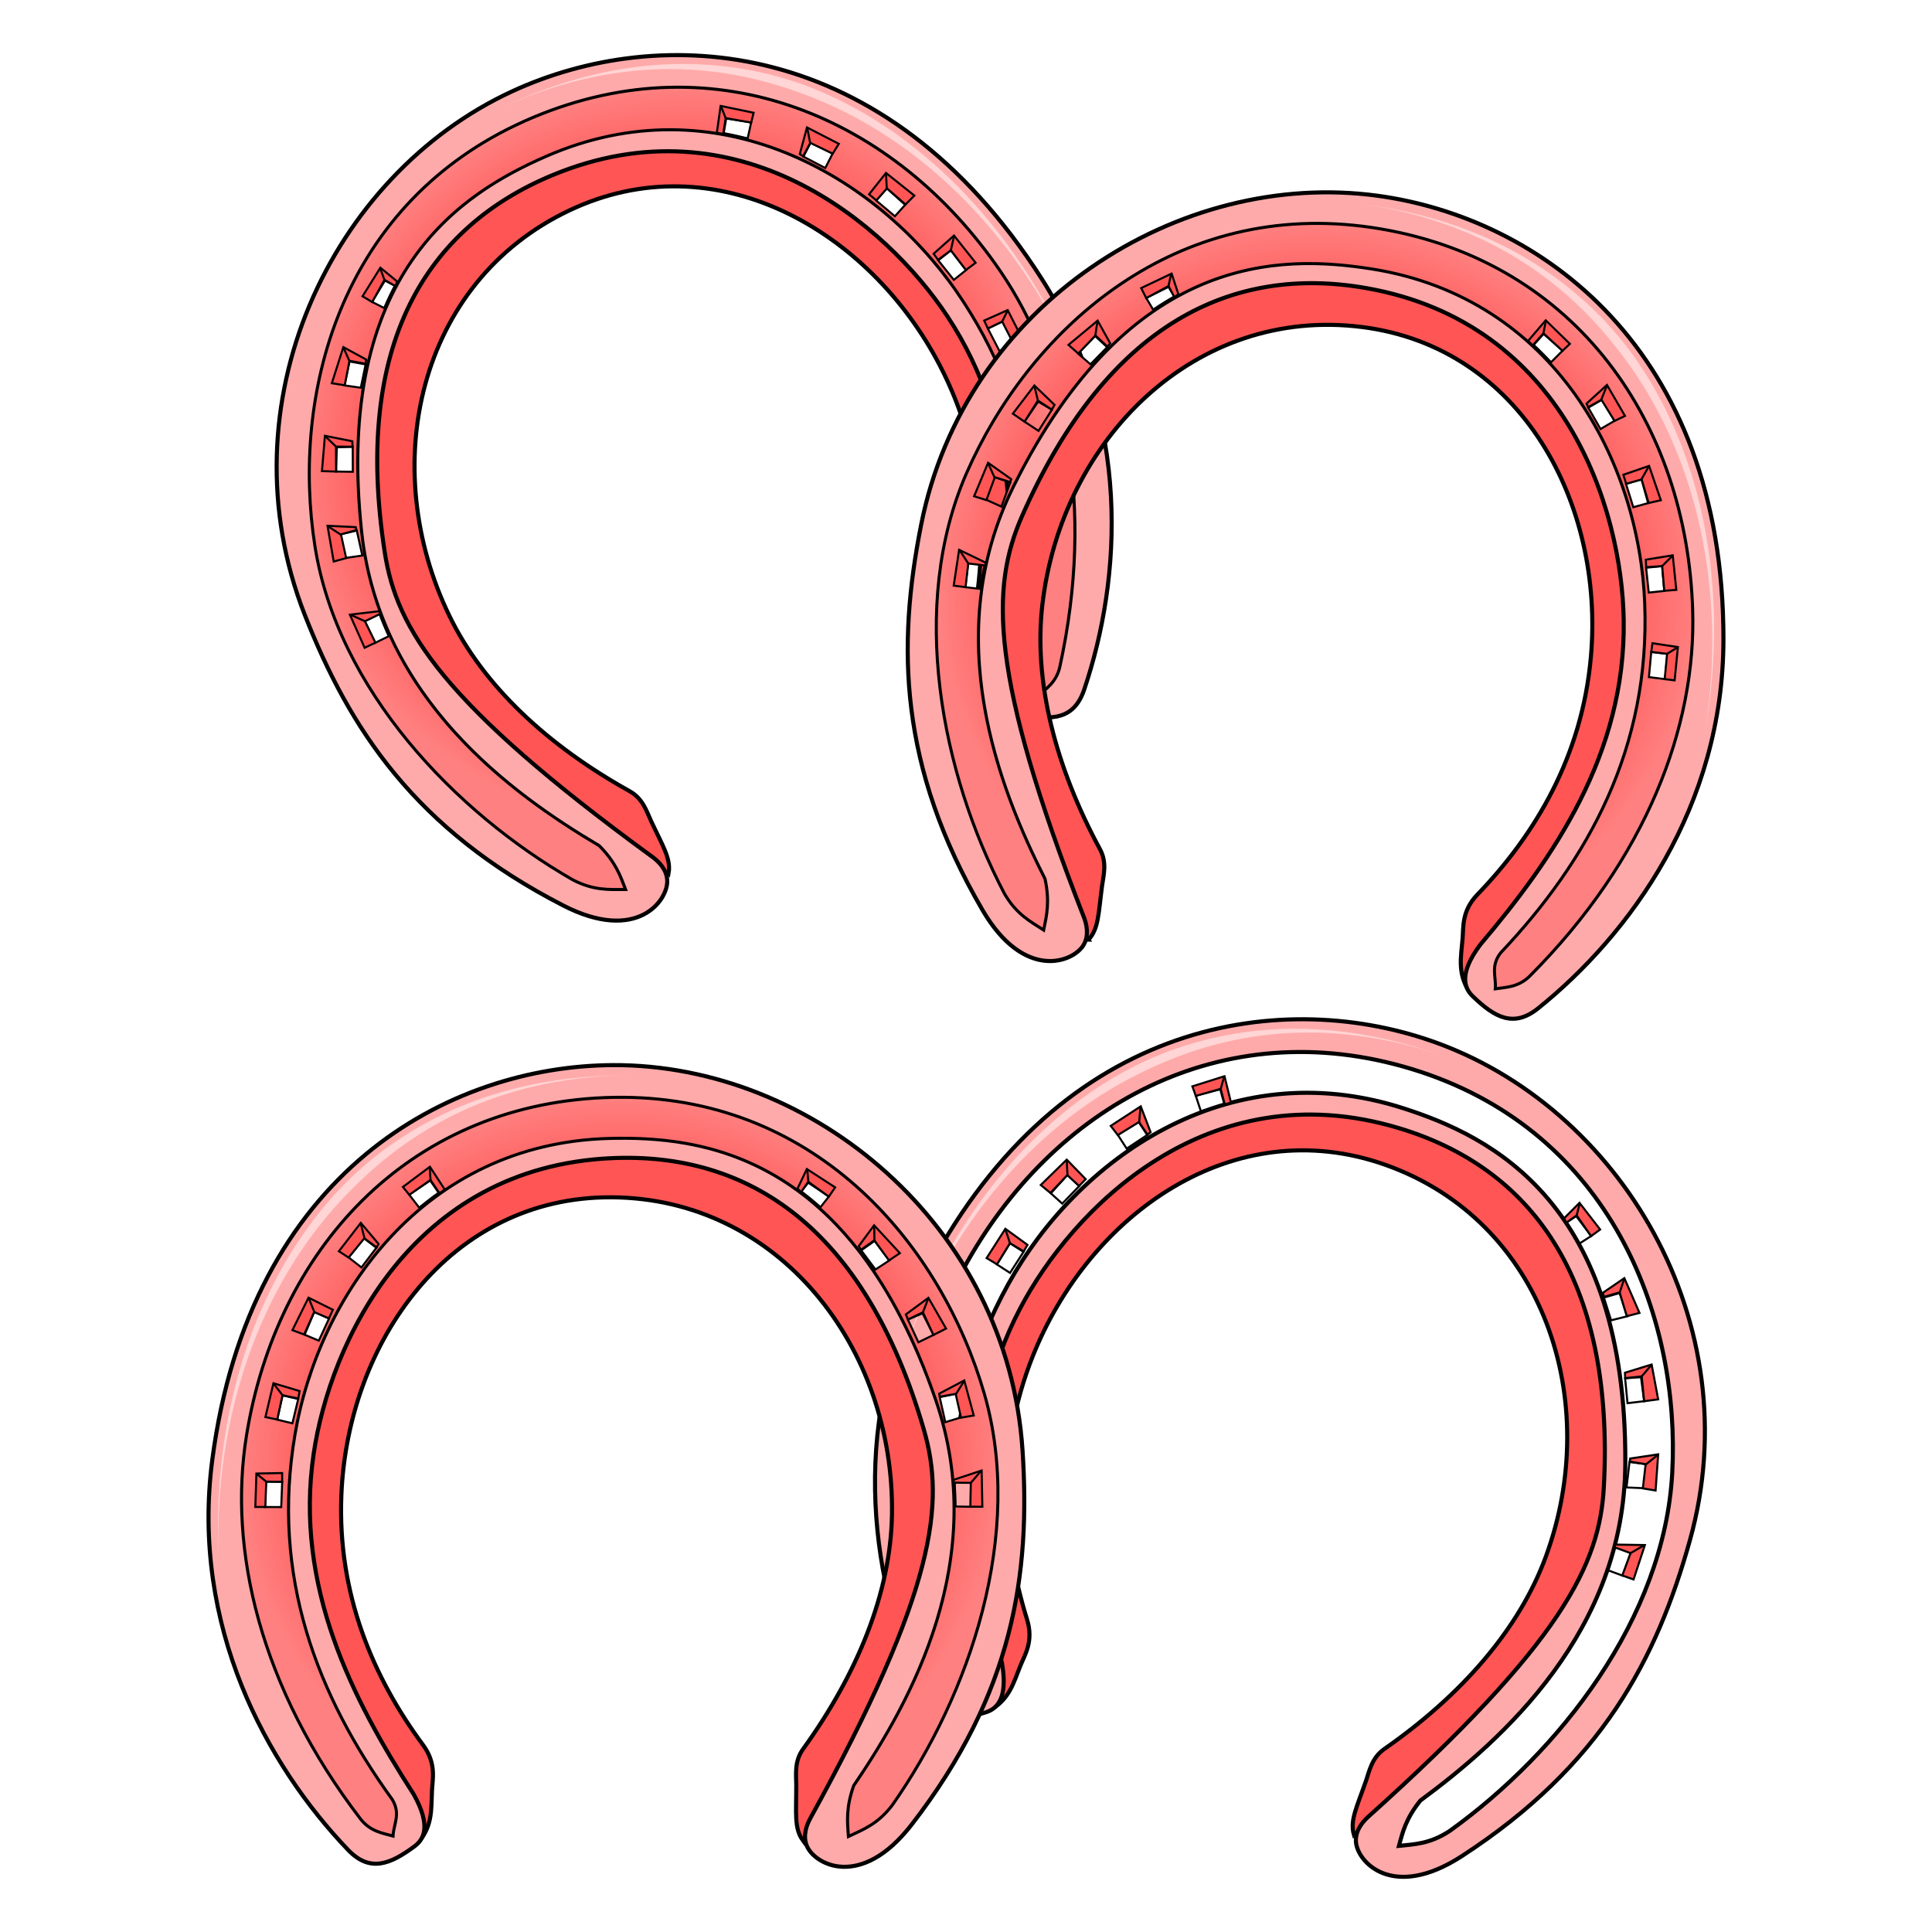 <?xml version="1.0" encoding="UTF-8"?>
<svg cursor="default" version="1.1" viewBox="0 0 256 256" xml:space="preserve" xmlns="http://www.w3.org/2000/svg" xmlns:xlink="http://www.w3.org/1999/xlink"><defs><linearGradient id="linearGradient16939"><stop stop-color="#f55" offset="0"/><stop stop-color="#f55" offset=".766"/><stop stop-color="#ff8080" offset="1"/></linearGradient><radialGradient id="radialGradient16941" cx="127.8" cy="127.99" r="55.758" gradientTransform="matrix(1 0 0 .978 0 2.789)" gradientUnits="userSpaceOnUse" xlink:href="#linearGradient16939"/><radialGradient id="radialGradient16941-5" cx="127.8" cy="127.99" r="55.758" gradientTransform="matrix(1 0 0 .978 0 2.789)" gradientUnits="userSpaceOnUse" xlink:href="#linearGradient16939"/></defs><g transform="matrix(.813 -.385 .385 .813 -63.607 5.889)"><g stroke="#000" stroke-linecap="square"><path d="m100.64 182.78c1.293-1.776 0.957-4.04 0.985-8.106 0.011-1.552 0.335-3.477-0.985-5.32-7.996-11.173-12.805-23.172-12.929-34.627-0.265-24.478 16.793-46.475 41.547-46.474 23.744 9.32e-4 38.7 21.457 39.527 43.989 0.538 14.647-4.829 26.906-12.185 36.765-2.013 2.698-1.415 5.005-1.347 6.728 0.108 2.752-0.105 5.012 1.812 7.449 14.088-17.954 20.202-37.796 18.31-59.98-6.712-25.228-21.436-40.335-46.004-43.008-40.381 2.995-47.483 37.37-49.177 45.475-1.461 25.6 8.429 42.198 20.446 57.108z" fill="#f55" stroke-width=".6"/><path d="m129.09 68.793c-29.394-0.265-58.258 23.381-60.563 56.51-1.262 18.151 1.179 35.661 16.076 55.1 7.458 9.732 14.339 5.917 15.441 3.18 0.61-1.516 0.014-3.068-0.518-4.045-18.339-33.687-19.666-46.442-16.438-57.338 8.871-29.938 26.207-40.683 46.107-39.709 29.559 1.447 41.378 27.466 43.699 43.713 2.791 19.541-5.897 36.166-14.947 50.066-2.669 4.713-1.496 6.666-0.145 7.676 3.614 2.701 6.564 3.869 9.766 0.557 12.01-12.425 23.334-32.835 20.248-57.328-5.364-42.573-34.748-58.165-58.729-58.381zm-1.547 4.805c0.93-2e-3 1.87 0.019 2.822 0.062 29.105 1.34 48.071 22.793 52.348 49.854 2.652 16.784-2.084 37.101-17.074 56.459-1.425 1.753-3.175 1.971-4.613 2.367-0.084-1.682-1.128-3.17 0.125-5.234 11.128-15.238 18.052-32.756 14.582-53.717-3.386-20.454-18.732-43.013-46.113-43.871-13.695-0.429-35.712 2.127-48.359 38.387-8.119 23.276 3.407 44.385 11.84 56.834 1.131 3.222 0.909 5.261 0.748 7.354-2.098-1.003-4.195-1.786-6.293-4.549-11.38-16.346-19.327-40.106-13.273-60.635 6.352-21.54 24.434-43.25 53.262-43.311z" fill="#faa" stroke-width=".6"/><path d="m127.54 73.598c-28.827 0.061-46.909 21.77-53.262 43.311-6.054 20.528 1.894 44.289 13.273 60.635 2.098 2.763 4.195 3.546 6.293 4.549 0.161-2.092 0.383-4.131-0.748-7.354-6.492-9.584-14.817-24.302-14.6-41.189l-2.381 0.029v-3.584l2.555-0.031v0.014c0.335-3.933 1.155-7.969 2.586-12.072 4.748-13.613 10.816-22.475 17.27-28.213l-1.316-1.699 3.055-2.025 1.096 1.418c9.938-7.386 20.449-8.112 28.256-7.867 27.381 0.858 42.728 23.417 46.113 43.871 3.47 20.961-3.454 38.479-14.582 53.717-1.253 2.064-0.209 3.552-0.125 5.234 1.439-0.396 3.188-0.615 4.613-2.367 14.99-19.358 19.727-39.675 17.074-56.459-4.276-27.061-23.243-48.514-52.348-49.854-0.952-0.044-1.892-0.064-2.822-0.062zm28.373 12.307 3.084 2.088-1.494 1.932-2.898-2.15zm9.723 8.537 2.242 2.836-1.9 1.465-2.182-2.898zm-75.187 0.062 1.963 1.402-2.117 2.805-2.025-1.34zm-7.104 10.625 2.15 0.936-1.559 3.334-2.213-1.09zm89.551 0.188 1.402 3.365-2.088 0.873-1.496-3.272zm-94.566 11.623 2.43 0.529-0.842 3.676-2.43-0.748zm99.178 0.686 0.779 3.582-2.244 0.529-0.842-3.582zm2.398 12.711 0.125 3.74h-2.398l-0.125-3.709z" fill="url(#radialGradient16941)" stroke-width=".3"/></g><g fill="#f55" stroke="#000" stroke-linecap="square" stroke-width=".3"><path d="m76.173 133.57h-1.763l0.126-5.336 4.12 1.388-0.022 0.419-2.512 0.022z"/><path d="m77.608 120.47-1.873-0.33 1.423-5.15 3.679 1.961-0.088 0.441-2.335-0.419z"/><path d="m81.719 108.31-1.851-0.947 2.622-4.517 3.305 2.457-0.308 0.738-2.203-1.058z"/><path d="m88.313 97.367-1.592-1.081 3.811-4.08 2.253 3.081-0.336 0.533-1.961-1.41z"/><path d="m97.214 88.014-0.925-1.366 4.18-2.682 1.367 2.887-0.529 0.507-1.058-1.521z"/><path d="m154.54 87.77-0.767-0.561 2.193-3.331 3.963 2.991-0.951 1.154-3.1-2.206z"/><path d="m163.77 95.775-0.304-0.49 2.639-3.102 3.205 4.193-1.432 0.925-2.302-2.849z"/><path d="m170.74 106.27-0.585-1.269 3.597-1.774 2.352 4.799-1.731 0.631-1.458-3.315z"/><path d="m175.2 118.08-0.197-1.093 3.858-1.139 1.159 4.987-1.741 0.353-0.762-3.577z"/><path d="m177.51 130.35 0.01-1.284 3.79 0.088 0.138 4.924h-1.476l-0.116-3.735z"/></g><g fill="#ff8080" stroke="#000" stroke-linecap="square" stroke-width=".3"><path d="m76.152 130.09-1.496-1.76"/><path d="m78.364 117-1.137-1.854"/><path d="m83.316 105.06-0.793-2.071"/><path d="m90.469 94.395 0.047-2.088"/><path d="m100.24 85.842 0.156-1.698"/><path d="m155.87 85.733 0.125-1.714"/><path d="m165.56 94.395 0.53-2.025"/><path d="m172.9 105.3 0.795-1.932"/><path d="m177.53 117.59 1.278-1.636"/><path d="m179.89 130.31 1.324-1.059"/></g><path d="m126.26 70.294c3.238-0.006 7.835 0.252 12.975 1.347 5.197 1.107 10.114 2.887 14.687 5.34 6.427 3.447 10.773 7.479 13.341 10.058 1.566 1.572 3.576 3.746 5.705 6.594 4.542 6.076 8.521 13.762 11.074 23.087 2.963 10.822 3.064 20.445 2.666 26.361 0.399-5.934 0.548-15.505-2.156-26.493-2.325-9.444-6.133-17.361-10.637-23.648-2.111-2.947-4.137-5.204-5.739-6.812-2.624-2.634-7.243-6.612-13.884-9.87-4.73-2.321-9.756-3.928-15.006-4.88-5.204-0.944-9.777-1.09-13.027-1.084z" fill="#ffd5d5"/></g><g transform="matrix(.893 .113 -.113 .893 75.016 -50.084)"><g stroke="#000" stroke-linecap="square"><path d="m100.64 182.78c1.293-1.776 0.957-4.04 0.985-8.106 0.011-1.552 0.335-3.477-0.985-5.32-7.996-11.173-12.805-23.172-12.929-34.627-0.265-24.478 16.793-46.475 41.547-46.474 23.744 9.32e-4 38.7 21.457 39.527 43.989 0.538 14.647-4.829 26.906-12.185 36.765-2.013 2.698-1.415 5.005-1.347 6.728 0.108 2.752-0.105 5.012 1.812 7.449 14.088-17.954 20.202-37.796 18.31-59.98-6.712-25.228-21.436-40.335-46.004-43.008-40.381 2.995-47.483 37.37-49.177 45.475-1.461 25.6 8.429 42.198 20.446 57.108z" fill="#f55" stroke-width=".6"/><path d="m129.09 68.793c-29.394-0.265-58.258 23.381-60.563 56.51-1.262 18.151 1.179 35.661 16.076 55.1 7.458 9.732 14.339 5.917 15.441 3.18 0.61-1.516 0.014-3.068-0.518-4.045-18.339-33.687-19.666-46.442-16.438-57.338 8.871-29.938 26.207-40.683 46.107-39.709 29.559 1.447 41.378 27.466 43.699 43.713 2.791 19.541-5.897 36.166-14.947 50.066-2.669 4.713-1.496 6.666-0.145 7.676 3.614 2.701 6.564 3.869 9.766 0.557 12.01-12.425 23.334-32.835 20.248-57.328-5.364-42.573-34.748-58.165-58.729-58.381zm-1.547 4.805c0.93-2e-3 1.87 0.019 2.822 0.062 29.105 1.34 48.071 22.793 52.348 49.854 2.652 16.784-2.084 37.101-17.074 56.459-1.425 1.753-3.175 1.971-4.613 2.367-0.084-1.682-1.128-3.17 0.125-5.234 11.128-15.238 18.052-32.756 14.582-53.717-3.386-20.454-18.732-43.013-46.113-43.871-13.695-0.429-35.712 2.127-48.359 38.387-8.119 23.276 3.407 44.385 11.84 56.834 1.131 3.222 0.909 5.261 0.748 7.354-2.098-1.003-4.195-1.786-6.293-4.549-11.38-16.346-19.327-40.106-13.273-60.635 6.352-21.54 24.434-43.25 53.262-43.311z" fill="#faa" stroke-width=".6"/><path d="m127.54 73.598c-28.827 0.061-46.909 21.77-53.262 43.311-6.054 20.528 1.894 44.289 13.273 60.635 2.098 2.763 4.195 3.546 6.293 4.549 0.161-2.092 0.383-4.131-0.748-7.354-6.492-9.584-14.817-24.302-14.6-41.189l-2.381 0.029v-3.584l2.555-0.031v0.014c0.335-3.933 1.155-7.969 2.586-12.072 4.748-13.613 10.816-22.475 17.27-28.213l-1.316-1.699 3.055-2.025 1.096 1.418c9.938-7.386 20.449-8.112 28.256-7.867 27.381 0.858 42.728 23.417 46.113 43.871 3.47 20.961-3.454 38.479-14.582 53.717-1.253 2.064-0.209 3.552-0.125 5.234 1.439-0.396 3.188-0.615 4.613-2.367 14.99-19.358 19.727-39.675 17.074-56.459-4.276-27.061-23.243-48.514-52.348-49.854-0.952-0.044-1.892-0.064-2.822-0.062zm28.373 12.307 3.084 2.088-1.494 1.932-2.898-2.15zm9.723 8.537 2.242 2.836-1.9 1.465-2.182-2.898zm-75.187 0.062 1.963 1.402-2.117 2.805-2.025-1.34zm-7.104 10.625 2.15 0.936-1.559 3.334-2.213-1.09zm89.551 0.188 1.402 3.365-2.088 0.873-1.496-3.272zm-94.566 11.623 2.43 0.529-0.842 3.676-2.43-0.748zm99.178 0.686 0.779 3.582-2.244 0.529-0.842-3.582zm2.398 12.711 0.125 3.74h-2.398l-0.125-3.709z" fill="url(#radialGradient16941-5)" stroke-width=".3"/></g><g fill="#f55" stroke="#000" stroke-linecap="square" stroke-width=".3"><path d="m76.173 133.57h-1.763l0.126-5.336 4.12 1.388-0.022 0.419-2.512 0.022z"/><path d="m77.608 120.47-1.873-0.33 1.423-5.15 3.679 1.961-0.088 0.441-2.335-0.419z"/><path d="m81.719 108.31-1.851-0.947 2.622-4.517 3.305 2.457-0.308 0.738-2.203-1.058z"/><path d="m88.313 97.367-1.592-1.081 3.811-4.08 2.253 3.081-0.336 0.533-1.961-1.41z"/><path d="m97.214 88.014-0.925-1.366 4.18-2.682 1.367 2.887-0.529 0.507-1.058-1.521z"/><path d="m154.54 87.77-0.767-0.561 2.193-3.331 3.963 2.991-0.951 1.154-3.1-2.206z"/><path d="m163.77 95.775-0.304-0.49 2.639-3.102 3.205 4.193-1.432 0.925-2.302-2.849z"/><path d="m170.74 106.27-0.585-1.269 3.597-1.774 2.352 4.799-1.731 0.631-1.458-3.315z"/><path d="m175.2 118.08-0.197-1.093 3.858-1.139 1.159 4.987-1.741 0.353-0.762-3.577z"/><path d="m177.51 130.35 0.01-1.284 3.79 0.088 0.138 4.924h-1.476l-0.116-3.735z"/></g><g fill="#ff8080" stroke="#000" stroke-linecap="square" stroke-width=".3"><path d="m76.152 130.09-1.496-1.76"/><path d="m78.364 117-1.137-1.854"/><path d="m83.316 105.06-0.793-2.071"/><path d="m90.469 94.395 0.047-2.088"/><path d="m100.24 85.842 0.156-1.698"/><path d="m155.87 85.733 0.125-1.714"/><path d="m165.56 94.395 0.53-2.025"/><path d="m172.9 105.3 0.795-1.932"/><path d="m177.53 117.59 1.278-1.636"/><path d="m179.89 130.31 1.324-1.059"/></g><path d="m126.26 70.294c3.238-0.006 7.835 0.252 12.975 1.347 5.197 1.107 10.114 2.887 14.687 5.34 6.427 3.447 10.773 7.479 13.341 10.058 1.566 1.572 3.576 3.746 5.705 6.594 4.542 6.076 8.521 13.762 11.074 23.087 2.963 10.822 3.064 20.445 2.666 26.361 0.399-5.934 0.548-15.505-2.156-26.493-2.325-9.444-6.133-17.361-10.637-23.648-2.111-2.947-4.137-5.204-5.739-6.812-2.624-2.634-7.243-6.612-13.884-9.87-4.73-2.321-9.756-3.928-15.006-4.88-5.204-0.944-9.777-1.09-13.027-1.084z" fill="#ffd5d5"/></g><g transform="matrix(-.848 -.301 -.301 .848 319.76 118.42)"><g stroke="#000" stroke-linecap="square"><path d="m100.64 182.78c1.293-1.776 0.957-4.04 0.985-8.106 0.011-1.552 0.335-3.477-0.985-5.32-7.996-11.173-12.805-23.172-12.929-34.627-0.265-24.478 16.793-46.475 41.547-46.474 23.744 9.32e-4 38.7 21.457 39.527 43.989 0.538 14.647-4.829 26.906-12.185 36.765-2.013 2.698-1.415 5.005-1.347 6.728 0.108 2.752-0.105 5.012 1.812 7.449 14.088-17.954 20.202-37.796 18.31-59.98-6.712-25.228-21.436-40.335-46.004-43.008-40.381 2.995-47.483 37.37-49.177 45.475-1.461 25.6 8.429 42.198 20.446 57.108z" fill="#f55" stroke-width=".6"/><path d="m129.09 68.793c-29.394-0.265-58.258 23.381-60.563 56.51-1.262 18.151 1.179 35.661 16.076 55.1 7.458 9.732 14.339 5.917 15.441 3.18 0.61-1.516 0.014-3.068-0.518-4.045-18.339-33.687-19.666-46.442-16.438-57.338 8.871-29.938 26.207-40.683 46.107-39.709 29.559 1.447 41.378 27.466 43.699 43.713 2.791 19.541-5.897 36.166-14.947 50.066-2.669 4.713-1.496 6.666-0.145 7.676 3.614 2.701 6.564 3.869 9.766 0.557 12.01-12.425 23.334-32.835 20.248-57.328-5.364-42.573-34.748-58.165-58.729-58.381zm-1.547 4.805c0.93-2e-3 1.87 0.019 2.822 0.062 29.105 1.34 48.071 22.793 52.348 49.854 2.652 16.784-2.084 37.101-17.074 56.459-1.425 1.753-3.175 1.971-4.613 2.367-0.084-1.682-1.128-3.17 0.125-5.234 11.128-15.238 18.052-32.756 14.582-53.717-3.386-20.454-18.732-43.013-46.113-43.871-13.695-0.429-35.712 2.127-48.359 38.387-8.119 23.276 3.407 44.385 11.84 56.834 1.131 3.222 0.909 5.261 0.748 7.354-2.098-1.003-4.195-1.786-6.293-4.549-11.38-16.346-19.327-40.106-13.273-60.635 6.352-21.54 24.434-43.25 53.262-43.311z" fill="#faa" stroke-width=".6"/><path d="m127.54 73.598c-28.827 0.061-46.909 21.77-53.262 43.311-6.054 20.528 1.894 44.289 13.273 60.635 2.098 2.763 4.195 3.546 6.293 4.549 0.161-2.092 0.383-4.131-0.748-7.354-6.492-9.584-14.817-24.302-14.6-41.189l-2.381 0.029v-3.584l2.555-0.031v0.014c0.335-3.933 1.155-7.969 2.586-12.072 4.748-13.613 10.816-22.475 17.27-28.213l-1.316-1.699 3.055-2.025 1.096 1.418c9.938-7.386 20.449-8.112 28.256-7.867 27.381 0.858 42.728 23.417 46.113 43.871 3.47 20.961-3.454 38.479-14.582 53.717-1.253 2.064-0.209 3.552-0.125 5.234 1.439-0.396 3.188-0.615 4.613-2.367 14.99-19.358 19.727-39.675 17.074-56.459-4.276-27.061-23.243-48.514-52.348-49.854-0.952-0.044-1.892-0.064-2.822-0.062zm28.373 12.307 3.084 2.088-1.494 1.932-2.898-2.15zm9.723 8.537 2.242 2.836-1.9 1.465-2.182-2.898zm-75.187 0.062 1.963 1.402-2.117 2.805-2.025-1.34zm-7.104 10.625 2.15 0.936-1.559 3.334-2.213-1.09zm89.551 0.188 1.402 3.365-2.088 0.873-1.496-3.272zm-94.566 11.623 2.43 0.529-0.842 3.676-2.43-0.748zm99.178 0.686 0.779 3.582-2.244 0.529-0.842-3.582zm2.398 12.711 0.125 3.74h-2.398l-0.125-3.709z" fill="url(#radialGradient16941-5)" stroke-width=".3"/></g><g fill="#f55" stroke="#000" stroke-linecap="square" stroke-width=".3"><path d="m76.173 133.57h-1.763l0.126-5.336 4.12 1.388-0.022 0.419-2.512 0.022z"/><path d="m77.608 120.47-1.873-0.33 1.423-5.15 3.679 1.961-0.088 0.441-2.335-0.419z"/><path d="m81.719 108.31-1.851-0.947 2.622-4.517 3.305 2.457-0.308 0.738-2.203-1.058z"/><path d="m88.313 97.367-1.592-1.081 3.811-4.08 2.253 3.081-0.336 0.533-1.961-1.41z"/><path d="m97.214 88.014-0.925-1.366 4.18-2.682 1.367 2.887-0.529 0.507-1.058-1.521z"/><path d="m154.54 87.77-0.767-0.561 2.193-3.331 3.963 2.991-0.951 1.154-3.1-2.206z"/><path d="m163.77 95.775-0.304-0.49 2.639-3.102 3.205 4.193-1.432 0.925-2.302-2.849z"/><path d="m170.74 106.27-0.585-1.269 3.597-1.774 2.352 4.799-1.731 0.631-1.458-3.315z"/><path d="m175.2 118.08-0.197-1.093 3.858-1.139 1.159 4.987-1.741 0.353-0.762-3.577z"/><path d="m177.51 130.35 0.01-1.284 3.79 0.088 0.138 4.924h-1.476l-0.116-3.735z"/></g><g fill="#ff8080" stroke="#000" stroke-linecap="square" stroke-width=".3"><path d="m76.152 130.09-1.496-1.76"/><path d="m78.364 117-1.137-1.854"/><path d="m83.316 105.06-0.793-2.071"/><path d="m90.469 94.395 0.047-2.088"/><path d="m100.24 85.842 0.156-1.698"/><path d="m155.87 85.733 0.125-1.714"/><path d="m165.56 94.395 0.53-2.025"/><path d="m172.9 105.3 0.795-1.932"/><path d="m177.53 117.59 1.278-1.636"/><path d="m179.89 130.31 1.324-1.059"/></g><path d="m126.26 70.294c3.238-0.006 7.835 0.252 12.975 1.347 5.197 1.107 10.114 2.887 14.687 5.34 6.427 3.447 10.773 7.479 13.341 10.058 1.566 1.572 3.576 3.746 5.705 6.594 4.542 6.076 8.521 13.762 11.074 23.087 2.963 10.822 3.064 20.445 2.666 26.361 0.399-5.934 0.548-15.505-2.156-26.493-2.325-9.444-6.133-17.361-10.637-23.648-2.111-2.947-4.137-5.204-5.739-6.812-2.624-2.634-7.243-6.612-13.884-9.87-4.73-2.321-9.756-3.928-15.006-4.88-5.204-0.944-9.777-1.09-13.027-1.084z" fill="#ffd5d5"/></g><g transform="matrix(-.9 -.004 -.004 .9 197.67 79.736)"><g stroke="#000" stroke-linecap="square"><path d="m100.64 182.78c1.293-1.776 0.957-4.04 0.985-8.106 0.011-1.552 0.335-3.477-0.985-5.32-7.996-11.173-12.805-23.172-12.929-34.627-0.265-24.478 16.793-46.475 41.547-46.474 23.744 9.32e-4 38.7 21.457 39.527 43.989 0.538 14.647-4.829 26.906-12.185 36.765-2.013 2.698-1.415 5.005-1.347 6.728 0.108 2.752-0.105 5.012 1.812 7.449 14.088-17.954 20.202-37.796 18.31-59.98-6.712-25.228-21.436-40.335-46.004-43.008-40.381 2.995-47.483 37.37-49.177 45.475-1.461 25.6 8.429 42.198 20.446 57.108z" fill="#f55" stroke-width=".6"/><path d="m129.09 68.793c-29.394-0.265-58.258 23.381-60.563 56.51-1.262 18.151 1.179 35.661 16.076 55.1 7.458 9.732 14.339 5.917 15.441 3.18 0.61-1.516 0.014-3.068-0.518-4.045-18.339-33.687-19.666-46.442-16.438-57.338 8.871-29.938 26.207-40.683 46.107-39.709 29.559 1.447 41.378 27.466 43.699 43.713 2.791 19.541-5.897 36.166-14.947 50.066-2.669 4.713-1.496 6.666-0.145 7.676 3.614 2.701 6.564 3.869 9.766 0.557 12.01-12.425 23.334-32.835 20.248-57.328-5.364-42.573-34.748-58.165-58.729-58.381zm-1.547 4.805c0.93-2e-3 1.87 0.019 2.822 0.062 29.105 1.34 48.071 22.793 52.348 49.854 2.652 16.784-2.084 37.101-17.074 56.459-1.425 1.753-3.175 1.971-4.613 2.367-0.084-1.682-1.128-3.17 0.125-5.234 11.128-15.238 18.052-32.756 14.582-53.717-3.386-20.454-18.732-43.013-46.113-43.871-13.695-0.429-35.712 2.127-48.359 38.387-8.119 23.276 3.407 44.385 11.84 56.834 1.131 3.222 0.909 5.261 0.748 7.354-2.098-1.003-4.195-1.786-6.293-4.549-11.38-16.346-19.327-40.106-13.273-60.635 6.352-21.54 24.434-43.25 53.262-43.311z" fill="#faa" stroke-width=".6"/><path d="m127.54 73.598c-28.827 0.061-46.909 21.77-53.262 43.311-6.054 20.528 1.894 44.289 13.273 60.635 2.098 2.763 4.195 3.546 6.293 4.549 0.161-2.092 0.383-4.131-0.748-7.354-6.492-9.584-14.817-24.302-14.6-41.189l-2.381 0.029v-3.584l2.555-0.031v0.014c0.335-3.933 1.155-7.969 2.586-12.072 4.748-13.613 10.816-22.475 17.27-28.213l-1.316-1.699 3.055-2.025 1.096 1.418c9.938-7.386 20.449-8.112 28.256-7.867 27.381 0.858 42.728 23.417 46.113 43.871 3.47 20.961-3.454 38.479-14.582 53.717-1.253 2.064-0.209 3.552-0.125 5.234 1.439-0.396 3.188-0.615 4.613-2.367 14.99-19.358 19.727-39.675 17.074-56.459-4.276-27.061-23.243-48.514-52.348-49.854-0.952-0.044-1.892-0.064-2.822-0.062zm28.373 12.307 3.084 2.088-1.494 1.932-2.898-2.15zm9.723 8.537 2.242 2.836-1.9 1.465-2.182-2.898zm-75.187 0.062 1.963 1.402-2.117 2.805-2.025-1.34zm-7.104 10.625 2.15 0.936-1.559 3.334-2.213-1.09zm89.551 0.188 1.402 3.365-2.088 0.873-1.496-3.272zm-94.566 11.623 2.43 0.529-0.842 3.676-2.43-0.748zm99.178 0.686 0.779 3.582-2.244 0.529-0.842-3.582zm2.398 12.711 0.125 3.74h-2.398l-0.125-3.709z" fill="url(#radialGradient16941-5)" stroke-width=".3"/></g><g fill="#f55" stroke="#000" stroke-linecap="square" stroke-width=".3"><path d="m76.173 133.57h-1.763l0.126-5.336 4.12 1.388-0.022 0.419-2.512 0.022z"/><path d="m77.608 120.47-1.873-0.33 1.423-5.15 3.679 1.961-0.088 0.441-2.335-0.419z"/><path d="m81.719 108.31-1.851-0.947 2.622-4.517 3.305 2.457-0.308 0.738-2.203-1.058z"/><path d="m88.313 97.367-1.592-1.081 3.811-4.08 2.253 3.081-0.336 0.533-1.961-1.41z"/><path d="m97.214 88.014-0.925-1.366 4.18-2.682 1.367 2.887-0.529 0.507-1.058-1.521z"/><path d="m154.54 87.77-0.767-0.561 2.193-3.331 3.963 2.991-0.951 1.154-3.1-2.206z"/><path d="m163.77 95.775-0.304-0.49 2.639-3.102 3.205 4.193-1.432 0.925-2.302-2.849z"/><path d="m170.74 106.27-0.585-1.269 3.597-1.774 2.352 4.799-1.731 0.631-1.458-3.315z"/><path d="m175.2 118.08-0.197-1.093 3.858-1.139 1.159 4.987-1.741 0.353-0.762-3.577z"/><path d="m177.51 130.35 0.01-1.284 3.79 0.088 0.138 4.924h-1.476l-0.116-3.735z"/></g><g fill="#ff8080" stroke="#000" stroke-linecap="square" stroke-width=".3"><path d="m76.152 130.09-1.496-1.76"/><path d="m78.364 117-1.137-1.854"/><path d="m83.316 105.06-0.793-2.071"/><path d="m90.469 94.395 0.047-2.088"/><path d="m100.24 85.842 0.156-1.698"/><path d="m155.87 85.733 0.125-1.714"/><path d="m165.56 94.395 0.53-2.025"/><path d="m172.9 105.3 0.795-1.932"/><path d="m177.53 117.59 1.278-1.636"/><path d="m179.89 130.31 1.324-1.059"/></g><path d="m126.26 70.294c3.238-0.006 7.835 0.252 12.975 1.347 5.197 1.107 10.114 2.887 14.687 5.34 6.427 3.447 10.773 7.479 13.341 10.058 1.566 1.572 3.576 3.746 5.705 6.594 4.542 6.076 8.521 13.762 11.074 23.087 2.963 10.822 3.064 20.445 2.666 26.361 0.399-5.934 0.548-15.505-2.156-26.493-2.325-9.444-6.133-17.361-10.637-23.648-2.111-2.947-4.137-5.204-5.739-6.812-2.624-2.634-7.243-6.612-13.884-9.87-4.73-2.321-9.756-3.928-15.006-4.88-5.204-0.944-9.777-1.09-13.027-1.084z" fill="#ffd5d5"/></g></svg>
